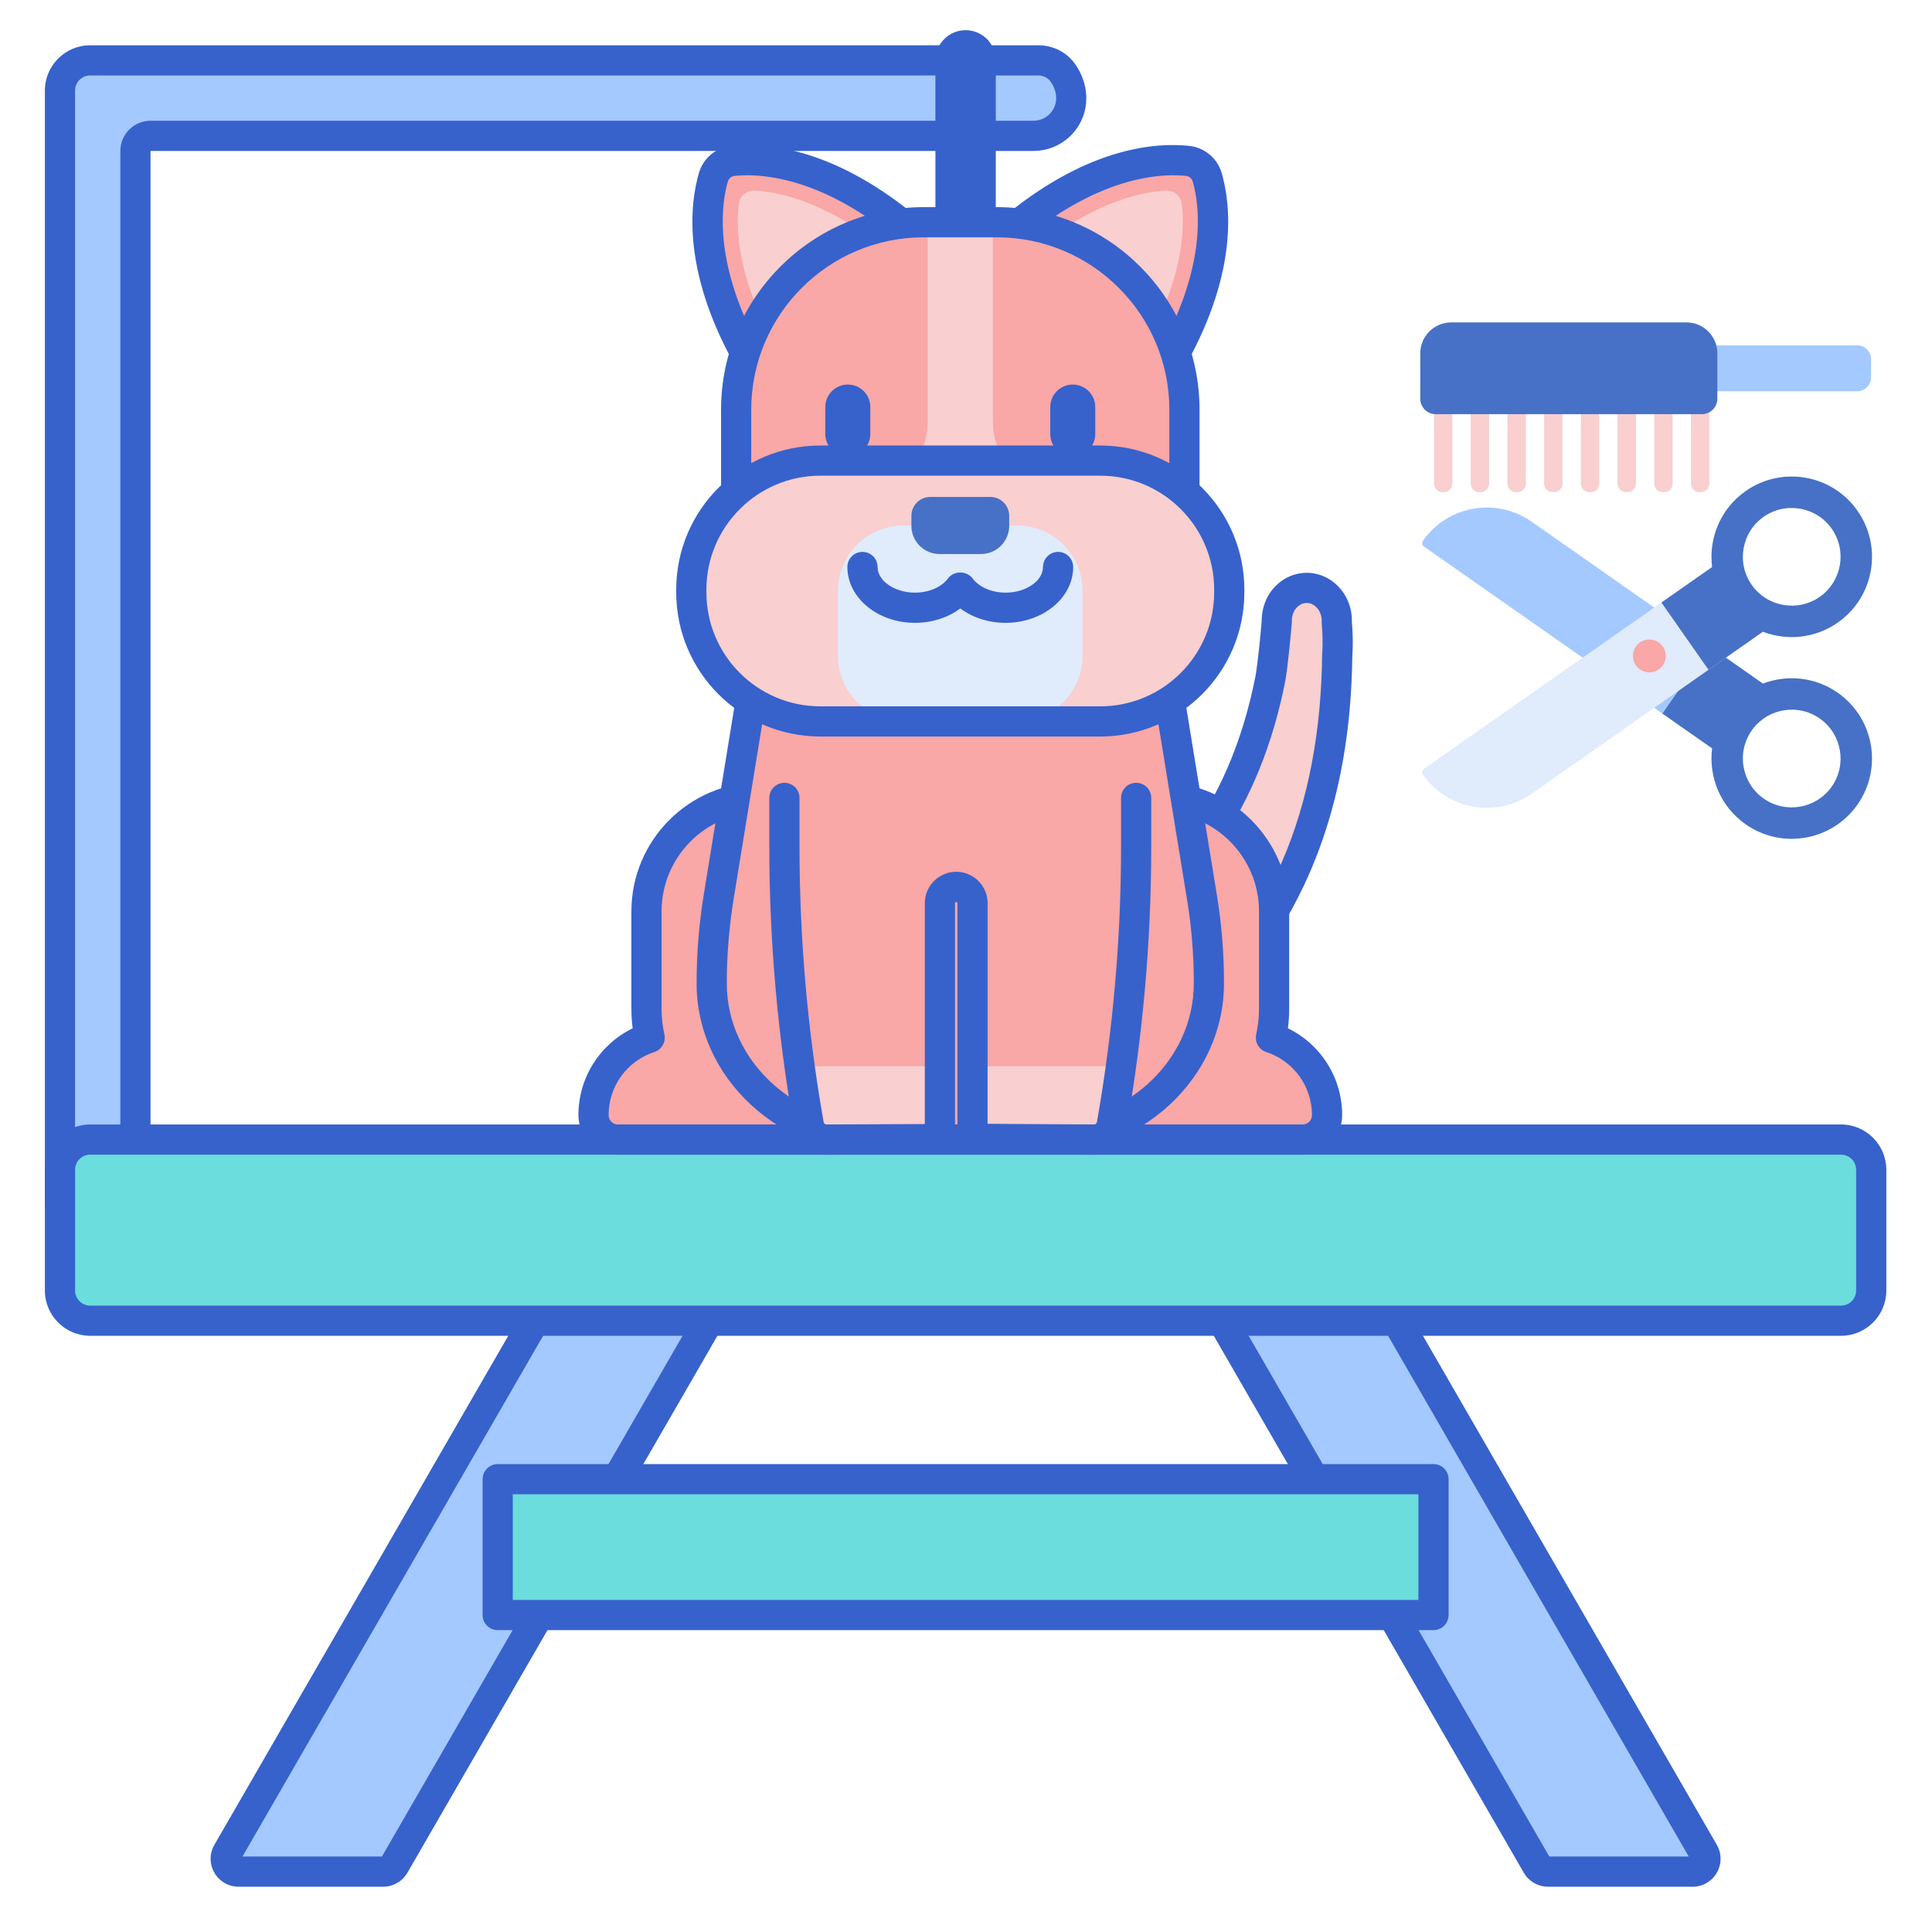 <?xml version="1.0" encoding="utf-8"?>
<!-- Generator: Adobe Illustrator 22.1.0, SVG Export Plug-In . SVG Version: 6.00 Build 0)  -->
<svg xmlns="http://www.w3.org/2000/svg" xmlns:xlink="http://www.w3.org/1999/xlink" version="1.1" id="Layer_1" x="0px" y="0px" viewBox="0 0 256 256" style="enable-background:new 0 0 256 256;" xml:space="preserve" width="512" height="512">
<style type="text/css">
	.st0{fill:#F9CFCF;}
	.st1{fill:#3762CC;}
	.st2{fill:#F9A7A7;}
	.st3{fill:#E0EBFC;}
	.st4{fill:#4671C6;}
	.st5{fill:#6BDDDD;}
	.st6{fill:#FFEA92;}
	.st7{fill:#A4C9FF;}
	.st8{fill:#EAA97D;}
	.st9{fill:#B9BEFC;}
</style>
<g>
	<g>
		<g>
			<path class="st7" d="M77.74,163l-47.604,82.452c-0.469,0.812-0.191,1.851,0.622,2.32l0,0c0.258,0.149,0.551,0.228,0.849,0.228     h19.171c0.607,0,1.168-0.324,1.471-0.849L100.834,163H77.74z"/>
		</g>
		<g>
			<path class="st7" d="M155.061,163l48.584,84.151c0.303,0.526,0.864,0.849,1.471,0.849h19.171c0.298,0,0.591-0.078,0.849-0.228v0     c0.812-0.469,1.091-1.508,0.622-2.32L178.155,163H155.061z"/>
		</g>
	</g>
	<g>
		<g>
			<path class="st1" d="M50.779,250H31.608c-0.648,0-1.289-0.171-1.85-0.496c-1.766-1.02-2.373-3.286-1.354-5.052L76.008,162     c0.357-0.619,1.018-1,1.732-1h23.094c0.715,0,1.375,0.381,1.732,1c0.356,0.619,0.356,1.381,0,2l-48.584,84.151     C53.322,249.292,52.096,250,50.779,250z M32.13,246h18.476l46.765-81H78.895L32.13,246z"/>
		</g>
		<g>
			<path class="st1" d="M224.287,250h-19.171c-1.316,0-2.543-0.708-3.202-1.848L153.328,164c-0.356-0.619-0.356-1.381,0-2     c0.357-0.619,1.018-1,1.732-1h23.095c0.715,0,1.375,0.381,1.732,1l47.604,82.452c1.019,1.767,0.411,4.033-1.354,5.052     C225.576,249.829,224.936,250,224.287,250z M205.29,246h18.476l-46.765-81h-18.477L205.29,246z"/>
		</g>
	</g>
	<g>
		<path class="st7" d="M137.59,8L17.948,8h-6c-2.209,0-4,1.791-4,4v6v141c0,2.209,1.791,4,4,4h2c2.209,0,4-1.791,4-4V20    c0-1.105,0.895-2,2-2h117c3.798,0,6.606-4.234,3.964-8.239C140.18,8.652,138.919,8,137.59,8z"/>
	</g>
	<g>
		<path class="st1" d="M13.947,165h-2c-3.309,0-6-2.691-6-6V12c0-3.309,2.691-6,6-6H137.59c2.027,0,3.893,0.995,4.991,2.66    c1.604,2.432,1.804,5.293,0.533,7.654c-1.224,2.273-3.587,3.686-6.167,3.686h-117v139C19.947,162.309,17.256,165,13.947,165z     M11.947,10c-1.103,0-2,0.897-2,2v147c0,1.103,0.897,2,2,2h2c1.103,0,2-0.897,2-2V20c0-2.206,1.794-4,4-4h117    c1.106,0,2.119-0.606,2.645-1.582c0.335-0.622,0.735-1.912-0.35-3.556C138.891,10.331,138.258,10,137.59,10H11.947z"/>
	</g>
	<g>
		<rect x="65.948" y="196" class="st5" width="124" height="18"/>
	</g>
	<g>
		<path class="st5" d="M243.948,175h-232c-2.209,0-4-1.791-4-4v-16c0-2.209,1.791-4,4-4h232c2.209,0,4,1.791,4,4v16    C247.948,173.209,246.157,175,243.948,175z"/>
	</g>
	<g>
		<path class="st1" d="M127.947,50c-2.209,0-4-1.791-4-4V8c0-2.209,1.791-4,4-4s4,1.791,4,4v38    C131.947,48.209,130.156,50,127.947,50z"/>
	</g>
	<g>
		<path class="st0" d="M177.131,82.542c0.001-0.099,0.005-0.194,0.005-0.293c0.001-0.281-0.026-0.554-0.074-0.82    c0-0.001,0-0.007,0-0.007l-0.001,0.003c-0.037-0.209-0.086-0.413-0.149-0.61c-0.001-0.007-0.003-0.019-0.003-0.019l-0.002,0.004    c-0.543-1.677-2.005-2.889-3.734-2.904c-2.188-0.014-3.984,1.901-3.993,4.287c0,0.075-0.002,0.147-0.003,0.221    c-0.029,0.34-0.408,4.774-0.809,7.323c-7.541,39.089-42.175,41.338-42.175,41.338l0.128,5.621    c-0.105,0.417-0.155,0.859-0.137,1.315c0.015,0.404,0.084,0.79,0.194,1.157l0.21,9.184c0,0,45.679-4.583,50.236-54.291    l0.004,0.004c0.001-0.031,0.003-0.065,0.004-0.097c0.209-2.304,0.334-4.701,0.357-7.203l0.007,0.003    C177.308,85.148,177.233,83.64,177.131,82.542z"/>
	</g>
	<g>
		<path class="st0" d="M177.131,82.542c0.001-0.099,0.005-0.194,0.005-0.293c0.001-0.281-0.026-0.554-0.074-0.82    c0-0.001,0-0.007,0-0.007l-0.001,0.003c-0.037-0.209-0.086-0.413-0.149-0.61c-0.001-0.007-0.003-0.019-0.003-0.019l-0.002,0.004    c-0.543-1.677-2.005-2.889-3.734-2.904c-2.188-0.014-3.984,1.901-3.993,4.287c0,0.075-0.002,0.147-0.003,0.221    c-0.029,0.34-0.408,4.774-0.809,7.323c-7.541,39.089-42.175,41.338-42.175,41.338l0.128,5.621    c-0.105,0.417-0.155,0.859-0.137,1.315c0.015,0.404,0.084,0.79,0.194,1.157l0.21,9.184c0,0,45.679-4.583,50.236-54.291    l0.004,0.004c0.001-0.031,0.003-0.065,0.004-0.097c0.209-2.304,0.334-4.701,0.357-7.203l0.007,0.003    C177.308,85.148,177.233,83.64,177.131,82.542z"/>
	</g>
	<g>
		<path class="st1" d="M126.589,150.343c-0.485,0-0.957-0.177-1.325-0.501c-0.417-0.369-0.661-0.896-0.674-1.453l-0.205-8.939    c-0.113-0.451-0.18-0.911-0.197-1.37c-0.021-0.536,0.022-1.071,0.131-1.594l-0.123-5.374c-0.025-1.072,0.8-1.972,1.869-2.042    c1.35-0.092,33.194-2.677,40.341-39.721c0.269-1.715,0.577-4.765,0.774-7.045l0.001-0.05c0.007-1.804,0.693-3.472,1.886-4.653    c1.121-1.109,2.604-1.714,4.12-1.705c2.505,0.021,4.734,1.693,5.587,4.175c0.03,0.078,0.056,0.159,0.076,0.242    c0.055,0.169,0.114,0.411,0.163,0.664c0.013,0.057,0.023,0.115,0.031,0.173c0.063,0.372,0.094,0.744,0.093,1.105l-0.004,0.209    c0.137,1.535,0.156,3.026,0.059,4.434c-0.001,0.016-0.002,0.031-0.004,0.047c-0.027,2.407-0.148,4.826-0.362,7.193    c-0.003,0.078-0.01,0.154-0.021,0.23c-2.466,26.414-16.451,40.232-27.761,47.174c-12.239,7.512-23.771,8.742-24.256,8.791    C126.722,150.34,126.655,150.343,126.589,150.343z M128.235,132.82l0.087,3.821c0.005,0.181-0.016,0.361-0.06,0.536    c-0.063,0.244-0.088,0.496-0.079,0.748c0.009,0.22,0.047,0.443,0.111,0.662c0.052,0.171,0.079,0.348,0.083,0.526l0.158,6.904    c3.792-0.706,12.076-2.731,20.552-7.967c15.26-9.425,23.922-24.29,25.746-44.18c0.001-0.01,0.002-0.021,0.003-0.031    c0,0,0,0,0-0.001c0.213-2.375,0.33-4.745,0.353-7.1c0.001-0.095,0.009-0.188,0.022-0.28c0.09-1.465,0.012-2.831-0.071-3.732    c-0.006-0.061-0.009-0.123-0.009-0.184l0.005-0.313c0.001-0.128-0.012-0.27-0.038-0.423c-0.002-0.01-0.004-0.021-0.006-0.031    c-0.021-0.118-0.048-0.233-0.082-0.345c-0.002-0.005-0.004-0.01-0.005-0.015c-0.292-0.902-1.035-1.513-1.849-1.52    c-0.003,0-0.007,0-0.011,0c-0.458,0-0.908,0.194-1.265,0.547c-0.443,0.438-0.698,1.075-0.7,1.746l-0.002,0.144    c0,0.058-0.004,0.186-0.009,0.243c-0.1,1.163-0.45,5.073-0.826,7.462C163.629,124.854,135.813,131.617,128.235,132.82z"/>
	</g>
	<g>
		<path class="st2" d="M100.783,105.639L100.783,105.639c-8.351,0-15.12,6.769-15.12,15.12v12.96c0,1.299,0.148,2.563,0.42,3.78    c-4.318,1.414-7.44,5.47-7.44,10.26c0,1.789,1.451,3.24,3.24,3.24h21.06h13.5v-14.04v-15.66    C116.443,112.65,109.432,105.639,100.783,105.639z"/>
	</g>
	<g>
		<path class="st1" d="M116.443,152.999H81.883c-2.889,0-5.239-2.351-5.239-5.24c0-4.955,2.827-9.383,7.188-11.503    c-0.112-0.845-0.169-1.693-0.169-2.537v-12.96c0-9.44,7.68-17.12,17.12-17.12c9.738,0,17.66,7.922,17.66,17.66v29.7    C118.443,152.103,117.548,152.999,116.443,152.999z M100.783,107.639c-7.234,0-13.12,5.886-13.12,13.12v12.96    c0,1.113,0.125,2.238,0.372,3.344c0.224,1.005-0.352,2.016-1.33,2.336c-3.626,1.187-6.062,4.546-6.062,8.359    c0,0.684,0.556,1.24,1.239,1.24h32.561v-27.7C114.443,113.767,108.315,107.639,100.783,107.639z"/>
	</g>
	<g>
		<path class="st2" d="M168.404,137.499c0.272-1.217,0.42-2.481,0.42-3.78v-12.96c0-8.351-6.769-15.12-15.12-15.12h0    c-8.649,0-15.66,7.011-15.66,15.66v15.66v14.04h13.5h21.06c1.789,0,3.24-1.451,3.24-3.24    C175.843,142.968,172.722,138.912,168.404,137.499z"/>
	</g>
	<g>
		<path class="st1" d="M172.604,152.999h-34.561c-1.104,0-2-0.896-2-2v-29.7c0-9.738,7.922-17.66,17.66-17.66    c9.44,0,17.12,7.68,17.12,17.12v12.96c0,0.844-0.057,1.692-0.169,2.537c4.361,2.12,7.188,6.548,7.188,11.503    C177.843,150.648,175.492,152.999,172.604,152.999z M140.043,148.999h32.561c0.684,0,1.239-0.556,1.239-1.24    c0-3.813-2.436-7.173-6.062-8.359c-0.979-0.32-1.554-1.332-1.33-2.336c0.247-1.106,0.372-2.231,0.372-3.344v-12.96    c0-7.234-5.886-13.12-13.12-13.12c-7.532,0-13.66,6.128-13.66,13.66V148.999z"/>
	</g>
	<g>
		<path class="st2" d="M159.278,118.969c0.603,3.696,0.906,7.429,0.906,11.166v0.166c0,11.431-10.025,20.697-22.392,20.697h-21.096    c-12.367,0-22.392-9.267-22.392-20.697v0c0-3.849,0.312-7.692,0.932-11.497v0l5.67-34.765h52.675l5.653,34.658L159.278,118.969z"/>
	</g>
	<g>
		<path class="st2" d="M103.938,105.727v6.449c0,12.356,1.081,24.688,3.229,36.855v0c0.201,1.139,1.191,1.969,2.347,1.969    l13.532-0.06l0.017,0c0.819-0.007,1.479-0.673,1.479-1.492v-29.769c0-1.193,0.967-2.16,2.16-2.16c0.019,0,0.037,0.005,0.057,0.006    c0.019-0.001,0.037-0.006,0.057-0.006c0.245,0,0.476,0.059,0.684,0.156c0.797,0.318,1.362,1.093,1.362,2.004l0,29.633    c0,0.626,0.355,1.219,0.935,1.454c0.243,0.098,0.508,0.153,0.786,0.155l14.387,0.08c1.156,0,2.146-0.83,2.347-1.969l0,0    c2.149-12.167,3.229-24.499,3.229-36.855v-6.449H103.938z"/>
	</g>
	<g>
		<path class="st1" d="M137.791,152.999h-21.096c-13.449,0-24.392-10.182-24.392-22.697c0-3.943,0.322-7.919,0.958-11.819    l5.671-34.765c0.157-0.968,0.993-1.678,1.974-1.678h52.674c0.98,0,1.816,0.71,1.974,1.678l5.698,34.932    c0.618,3.789,0.932,7.653,0.932,11.486v0.167C162.184,142.816,151.241,152.999,137.791,152.999z M102.606,86.039l-5.397,33.087    c-0.601,3.688-0.905,7.448-0.905,11.176c0,10.31,9.147,18.697,20.392,18.697h21.096c11.244,0,20.393-8.388,20.393-18.697v-0.167    c0-3.619-0.296-7.268-0.88-10.844c0-0.001-0.001-0.002-0.001-0.002l-5.423-33.25H102.606z"/>
	</g>
	<g>
		<path class="st2" d="M159.96,23.487c1.01,3.468,2.141,11.782-4.479,23.726l-20.687-17.359c10.613-8.593,18.997-8.923,22.588-8.531    C158.604,21.457,159.617,22.307,159.96,23.487z"/>
	</g>
	<g>
		<path class="st2" d="M94.526,23.487c-1.01,3.468-2.141,11.782,4.479,23.726l20.687-17.359    c-10.613-8.593-18.997-8.923-22.588-8.531C95.883,21.457,94.87,22.307,94.526,23.487z"/>
	</g>
	<g>
		<path class="st1" d="M155.481,49.213c-0.467,0-0.923-0.163-1.285-0.468l-20.688-17.358c-0.458-0.384-0.72-0.953-0.715-1.55    s0.277-1.161,0.741-1.537c10.979-8.889,19.796-9.429,24.063-8.965c2.032,0.223,3.713,1.633,4.282,3.594    c1.202,4.129,2.195,12.9-4.65,25.253c-0.289,0.522-0.797,0.888-1.385,0.997C155.725,49.202,155.603,49.213,155.481,49.213z     M137.983,29.92l16.88,14.163c5.086-10.324,3.951-17.375,3.177-20.037c0,0-0.001-0.001-0.001-0.001    c-0.116-0.4-0.459-0.688-0.875-0.733C154.411,23.007,147.268,23.119,137.983,29.92z"/>
	</g>
	<g>
		<path class="st1" d="M99.005,49.213c-0.121,0-0.243-0.011-0.364-0.034c-0.588-0.109-1.096-0.475-1.385-0.997    c-6.847-12.354-5.852-21.125-4.649-25.254l0,0c0.57-1.96,2.251-3.37,4.28-3.593c4.272-0.467,13.087,0.077,24.064,8.965    c0.464,0.375,0.736,0.939,0.741,1.537s-0.257,1.166-0.715,1.55L100.29,48.746C99.928,49.05,99.472,49.213,99.005,49.213z     M96.446,24.046c-0.774,2.662-1.909,9.713,3.177,20.037l16.88-14.163c-9.284-6.802-16.425-6.913-19.182-6.608    C96.907,23.357,96.563,23.646,96.446,24.046L96.446,24.046z"/>
	</g>
	<g>
		<path class="st0" d="M97.543,64.547v-10.26c0-13.719,11.121-24.84,24.84-24.84h9.72c13.719,0,24.84,11.121,24.84,24.84v10.26    c0,4.474-3.626,8.1-8.1,8.1h-43.2C101.17,72.647,97.543,69.02,97.543,64.547z"/>
	</g>
	<g>
		<path class="st2" d="M114.283,64.599c4.772,0,8.64-3.868,8.64-8.64v-26.46h-2.075c-13.003,0.794-23.305,11.585-23.305,24.788    v10.26c0,0.018,0.003,0.034,0.003,0.052H114.283z"/>
	</g>
	<g>
		<path class="st2" d="M133.639,29.499h-2.075v26.46c0,4.772,3.868,8.64,8.64,8.64h16.737c0-0.018,0.003-0.034,0.003-0.052v-10.26    C156.943,41.084,146.642,30.292,133.639,29.499z"/>
	</g>
	<g>
		<path class="st0" d="M154.138,40.864c2.627-6.226,2.805-10.931,2.456-13.857c-0.125-1.047-1.041-1.815-2.093-1.756    c-2.942,0.165-7.545,1.157-13.22,4.825L154.138,40.864z"/>
	</g>
	<g>
		<path class="st0" d="M100.348,40.864c-2.627-6.226-2.805-10.931-2.456-13.857c0.125-1.047,1.041-1.815,2.093-1.756    c2.942,0.165,7.545,1.157,13.22,4.825L100.348,40.864z"/>
	</g>
	<g>
		<g>
			<path class="st1" d="M112.342,60.488h-0.004c-1.645,0-2.979-1.334-2.979-2.979v-3.574c0-1.645,1.334-2.979,2.979-2.979h0.004     c1.645,0,2.979,1.334,2.979,2.979v3.574C115.321,59.154,113.987,60.488,112.342,60.488z"/>
		</g>
		<g>
			<path class="st1" d="M142.148,60.488h-0.004c-1.645,0-2.979-1.334-2.979-2.979v-3.574c0-1.645,1.334-2.979,2.979-2.979h0.004     c1.645,0,2.979,1.334,2.979,2.979v3.574C145.127,59.154,143.793,60.488,142.148,60.488z"/>
		</g>
	</g>
	<g>
		<path class="st1" d="M148.843,74.647h-43.199c-5.569,0-10.101-4.531-10.101-10.1v-10.26c0-14.799,12.04-26.84,26.84-26.84h9.721    c14.8,0,26.84,12.041,26.84,26.84v10.26C158.943,70.116,154.412,74.647,148.843,74.647z M122.383,31.447    c-12.594,0-22.84,10.246-22.84,22.84v10.26c0,3.364,2.736,6.1,6.101,6.1h43.199c3.364,0,6.101-2.736,6.101-6.1v-10.26    c0-12.594-10.246-22.84-22.84-22.84H122.383z"/>
	</g>
	<g>
		<path class="st0" d="M91.603,78.499v-0.372c0-9.441,7.653-17.094,17.094-17.094h37.092c9.441,0,17.094,7.653,17.094,17.094v0.372    c0,9.441-7.653,17.094-17.094,17.094h-37.092C99.257,95.593,91.603,87.94,91.603,78.499z"/>
	</g>
	<g>
		<path class="st3" d="M134.803,95.551h-15.12c-4.772,0-8.64-3.868-8.64-8.64v-8.64c0-4.772,3.868-8.64,8.64-8.64h15.12    c4.772,0,8.64,3.868,8.64,8.64v8.64C143.443,91.683,139.575,95.551,134.803,95.551z"/>
	</g>
	<g>
		<path class="st1" d="M133.261,82.529c-2.276,0-4.399-0.691-6.018-1.911c-1.618,1.22-3.74,1.911-6.017,1.911    c-4.932,0-8.943-3.32-8.943-7.4c0-1.104,0.896-2,2-2s2,0.896,2,2c0,1.843,2.264,3.4,4.943,3.4c1.852,0,3.54-0.729,4.408-1.903    c0.756-1.02,2.461-1.02,3.217,0c0.868,1.174,2.558,1.903,4.409,1.903c2.679,0,4.942-1.557,4.942-3.4c0-1.104,0.896-2,2-2    s2,0.896,2,2C142.203,79.209,138.191,82.529,133.261,82.529z"/>
	</g>
	<g>
		<path class="st4" d="M129.982,73.411h-5.478c-2.066,0-3.741-1.675-3.741-3.741v-1.325c0-1.377,1.117-2.494,2.494-2.494h7.972    c1.377,0,2.494,1.117,2.494,2.494v1.325C133.723,71.736,132.048,73.411,129.982,73.411z"/>
	</g>
	<g>
		<path class="st1" d="M145.789,97.593h-37.092c-10.528,0-19.094-8.565-19.094-19.094v-0.372c0-10.529,8.565-19.094,19.094-19.094    h37.092c10.528,0,19.094,8.565,19.094,19.094v0.372C164.883,89.027,156.317,97.593,145.789,97.593z M108.697,63.033    c-8.322,0-15.094,6.771-15.094,15.094v0.372c0,8.323,6.771,15.094,15.094,15.094h37.092c8.322,0,15.094-6.771,15.094-15.094    v-0.372c0-8.323-6.771-15.094-15.094-15.094H108.697z"/>
	</g>
	<g>
		<g>
			<path class="st0" d="M128.863,141.279v8.033c0,0.626,0.355,1.219,0.935,1.454c0.243,0.098,0.508,0.153,0.786,0.155l14.151,0.079     h0.251c1.15-0.007,2.132-0.834,2.332-1.967l0,0c0.455-2.577,0.851-5.162,1.211-7.752H128.863z"/>
		</g>
		<g>
			<path class="st0" d="M123.046,150.94l0.017,0c0.819-0.007,1.479-0.673,1.479-1.492v-8.169h-18.586     c0.359,2.59,0.756,5.176,1.211,7.753v0c0.2,1.134,1.182,1.96,2.332,1.967h0.312L123.046,150.94z"/>
		</g>
	</g>
	<g>
		<path class="st1" d="M144.973,153l-14.398-0.08c-0.526-0.003-1.04-0.104-1.526-0.301c-1.326-0.535-2.185-1.833-2.185-3.307    v-29.633c0-0.102-0.093-0.142-0.104-0.146c-0.007-0.002-0.014-0.005-0.02-0.008c-0.024,0-0.047-0.001-0.071-0.002    c-0.072,0.016-0.126,0.08-0.126,0.156v29.769c0,1.91-1.554,3.476-3.463,3.492L109.523,153c-2.14,0-3.955-1.523-4.326-3.621    c-2.162-12.248-3.259-24.764-3.259-37.203v-6.449c0-1.104,0.896-2,2-2s2,0.896,2,2v6.449c0,12.206,1.076,24.489,3.198,36.507    c0.032,0.183,0.191,0.316,0.378,0.316l13.028-0.058v-29.264c0-2.294,1.866-4.16,4.16-4.16c0.033,0,0.075,0,0.113,0    c0.51,0,1.007,0.108,1.479,0.32c1.562,0.647,2.567,2.148,2.567,3.84v29.233l14.12,0.088c0.176,0,0.334-0.133,0.366-0.317    c2.122-12.018,3.198-24.301,3.198-36.507v-6.449c0-1.104,0.896-2,2-2s2,0.896,2,2v6.449c0,12.439-1.097,24.956-3.259,37.202    C148.918,151.477,147.104,153,144.973,153z"/>
	</g>
	<g>
		<path class="st7" d="M227.448,99.565l6.241-8.913L202.94,69.122c-4.676-3.274-11.122-2.138-14.396,2.538v0    c-0.172,0.246-0.113,0.585,0.134,0.758L227.448,99.565z"/>
	</g>
	<g>
		<path class="st4" d="M226.52,85.633l-6.241,8.913l6.585,4.611c-0.484,3.794,1.095,7.722,4.446,10.068    c4.813,3.37,11.446,2.2,14.817-2.613c3.37-4.813,2.2-11.446-2.613-14.817c-3.011-2.108-6.735-2.439-9.926-1.213L226.52,85.633z     M241.127,95.205c2.925,2.048,3.638,6.094,1.59,9.019c-2.048,2.925-6.094,3.638-9.019,1.59c-2.925-2.048-3.638-6.094-1.59-9.019    C234.156,93.871,238.202,93.157,241.127,95.205z"/>
	</g>
	<g>
		<path class="st3" d="M227.448,74.726l6.241,8.913l-30.749,21.531c-4.676,3.274-11.122,2.138-14.396-2.538v0    c-0.172-0.246-0.113-0.585,0.134-0.758L227.448,74.726z"/>
	</g>
	<g>
		<path class="st4" d="M231.311,65.066c-3.351,2.346-4.93,6.274-4.446,10.068l-6.717,4.703l6.241,8.913l7.2-5.042    c3.191,1.226,6.915,0.895,9.926-1.213c4.813-3.37,5.983-10.004,2.613-14.817C242.757,62.866,236.124,61.696,231.311,65.066z     M242.717,70.066c2.048,2.925,1.335,6.971-1.59,9.019c-2.925,2.048-6.971,1.335-9.019-1.59c-2.048-2.925-1.335-6.971,1.59-9.019    C236.624,66.428,240.669,67.142,242.717,70.066z"/>
	</g>
	<g>
		<circle class="st2" cx="218.548" cy="86.917" r="2.176"/>
	</g>
	<g>
		<path class="st7" d="M247.925,50.018v-2.432c0-1.007-0.817-1.824-1.824-1.824h-25.839c-1.007,0-1.824,0.817-1.824,1.824v2.432    c0,1.007,0.817,1.824,1.824,1.824h25.839C247.109,51.842,247.925,51.025,247.925,50.018z"/>
	</g>
	<g>
		<path class="st0" d="M192.448,64.087V52.45h-2.432v11.638c0,0.624,0.506,1.13,1.13,1.13h0.172    C191.942,65.217,192.448,64.711,192.448,64.087z"/>
	</g>
	<g>
		<path class="st0" d="M197.312,64.087V52.45h-2.432v11.638c0,0.624,0.506,1.13,1.13,1.13h0.172    C196.806,65.217,197.312,64.711,197.312,64.087z"/>
	</g>
	<g>
		<path class="st0" d="M202.176,64.087V52.45h-2.432v11.638c0,0.624,0.506,1.13,1.13,1.13h0.172    C201.67,65.217,202.176,64.711,202.176,64.087z"/>
	</g>
	<g>
		<path class="st0" d="M207.039,64.087V52.45h-2.432v11.638c0,0.624,0.506,1.13,1.13,1.13h0.172    C206.534,65.217,207.039,64.711,207.039,64.087z"/>
	</g>
	<g>
		<path class="st0" d="M211.903,64.087V52.45h-2.432v11.638c0,0.624,0.506,1.13,1.13,1.13h0.172    C211.397,65.217,211.903,64.711,211.903,64.087z"/>
	</g>
	<g>
		<path class="st0" d="M216.767,64.087V52.45h-2.432v11.638c0,0.624,0.506,1.13,1.13,1.13h0.172    C216.261,65.217,216.767,64.711,216.767,64.087z"/>
	</g>
	<g>
		<path class="st0" d="M221.631,64.087V52.45h-2.432v11.638c0,0.624,0.506,1.13,1.13,1.13h0.172    C221.125,65.217,221.631,64.711,221.631,64.087z"/>
	</g>
	<g>
		<path class="st0" d="M226.494,64.087V52.45h-2.432v11.638c0,0.624,0.506,1.13,1.13,1.13h0.172    C225.989,65.217,226.494,64.711,226.494,64.087z"/>
	</g>
	<g>
		<path class="st4" d="M227.558,52.83v-6.006c0-2.266-1.837-4.102-4.102-4.102h-31.162c-2.266,0-4.102,1.837-4.102,4.102v6.006    c0,1.133,0.918,2.051,2.051,2.051h35.264C226.64,54.882,227.558,53.963,227.558,52.83z"/>
	</g>
	<g>
		<path class="st1" d="M189.947,216h-124c-1.104,0-2-0.896-2-2v-18c0-1.104,0.896-2,2-2h124c1.104,0,2,0.896,2,2v18    C191.947,215.104,191.052,216,189.947,216z M67.947,212h120v-14h-120V212z"/>
	</g>
	<g>
		<path class="st1" d="M243.947,177h-232c-3.309,0-6-2.691-6-6v-16c0-3.309,2.691-6,6-6h232c3.309,0,6,2.691,6,6v16    C249.947,174.309,247.256,177,243.947,177z M11.947,153c-1.103,0-2,0.897-2,2v16c0,1.103,0.897,2,2,2h232c1.103,0,2-0.897,2-2v-16    c0-1.103-0.897-2-2-2H11.947z"/>
	</g>
</g>
</svg>
